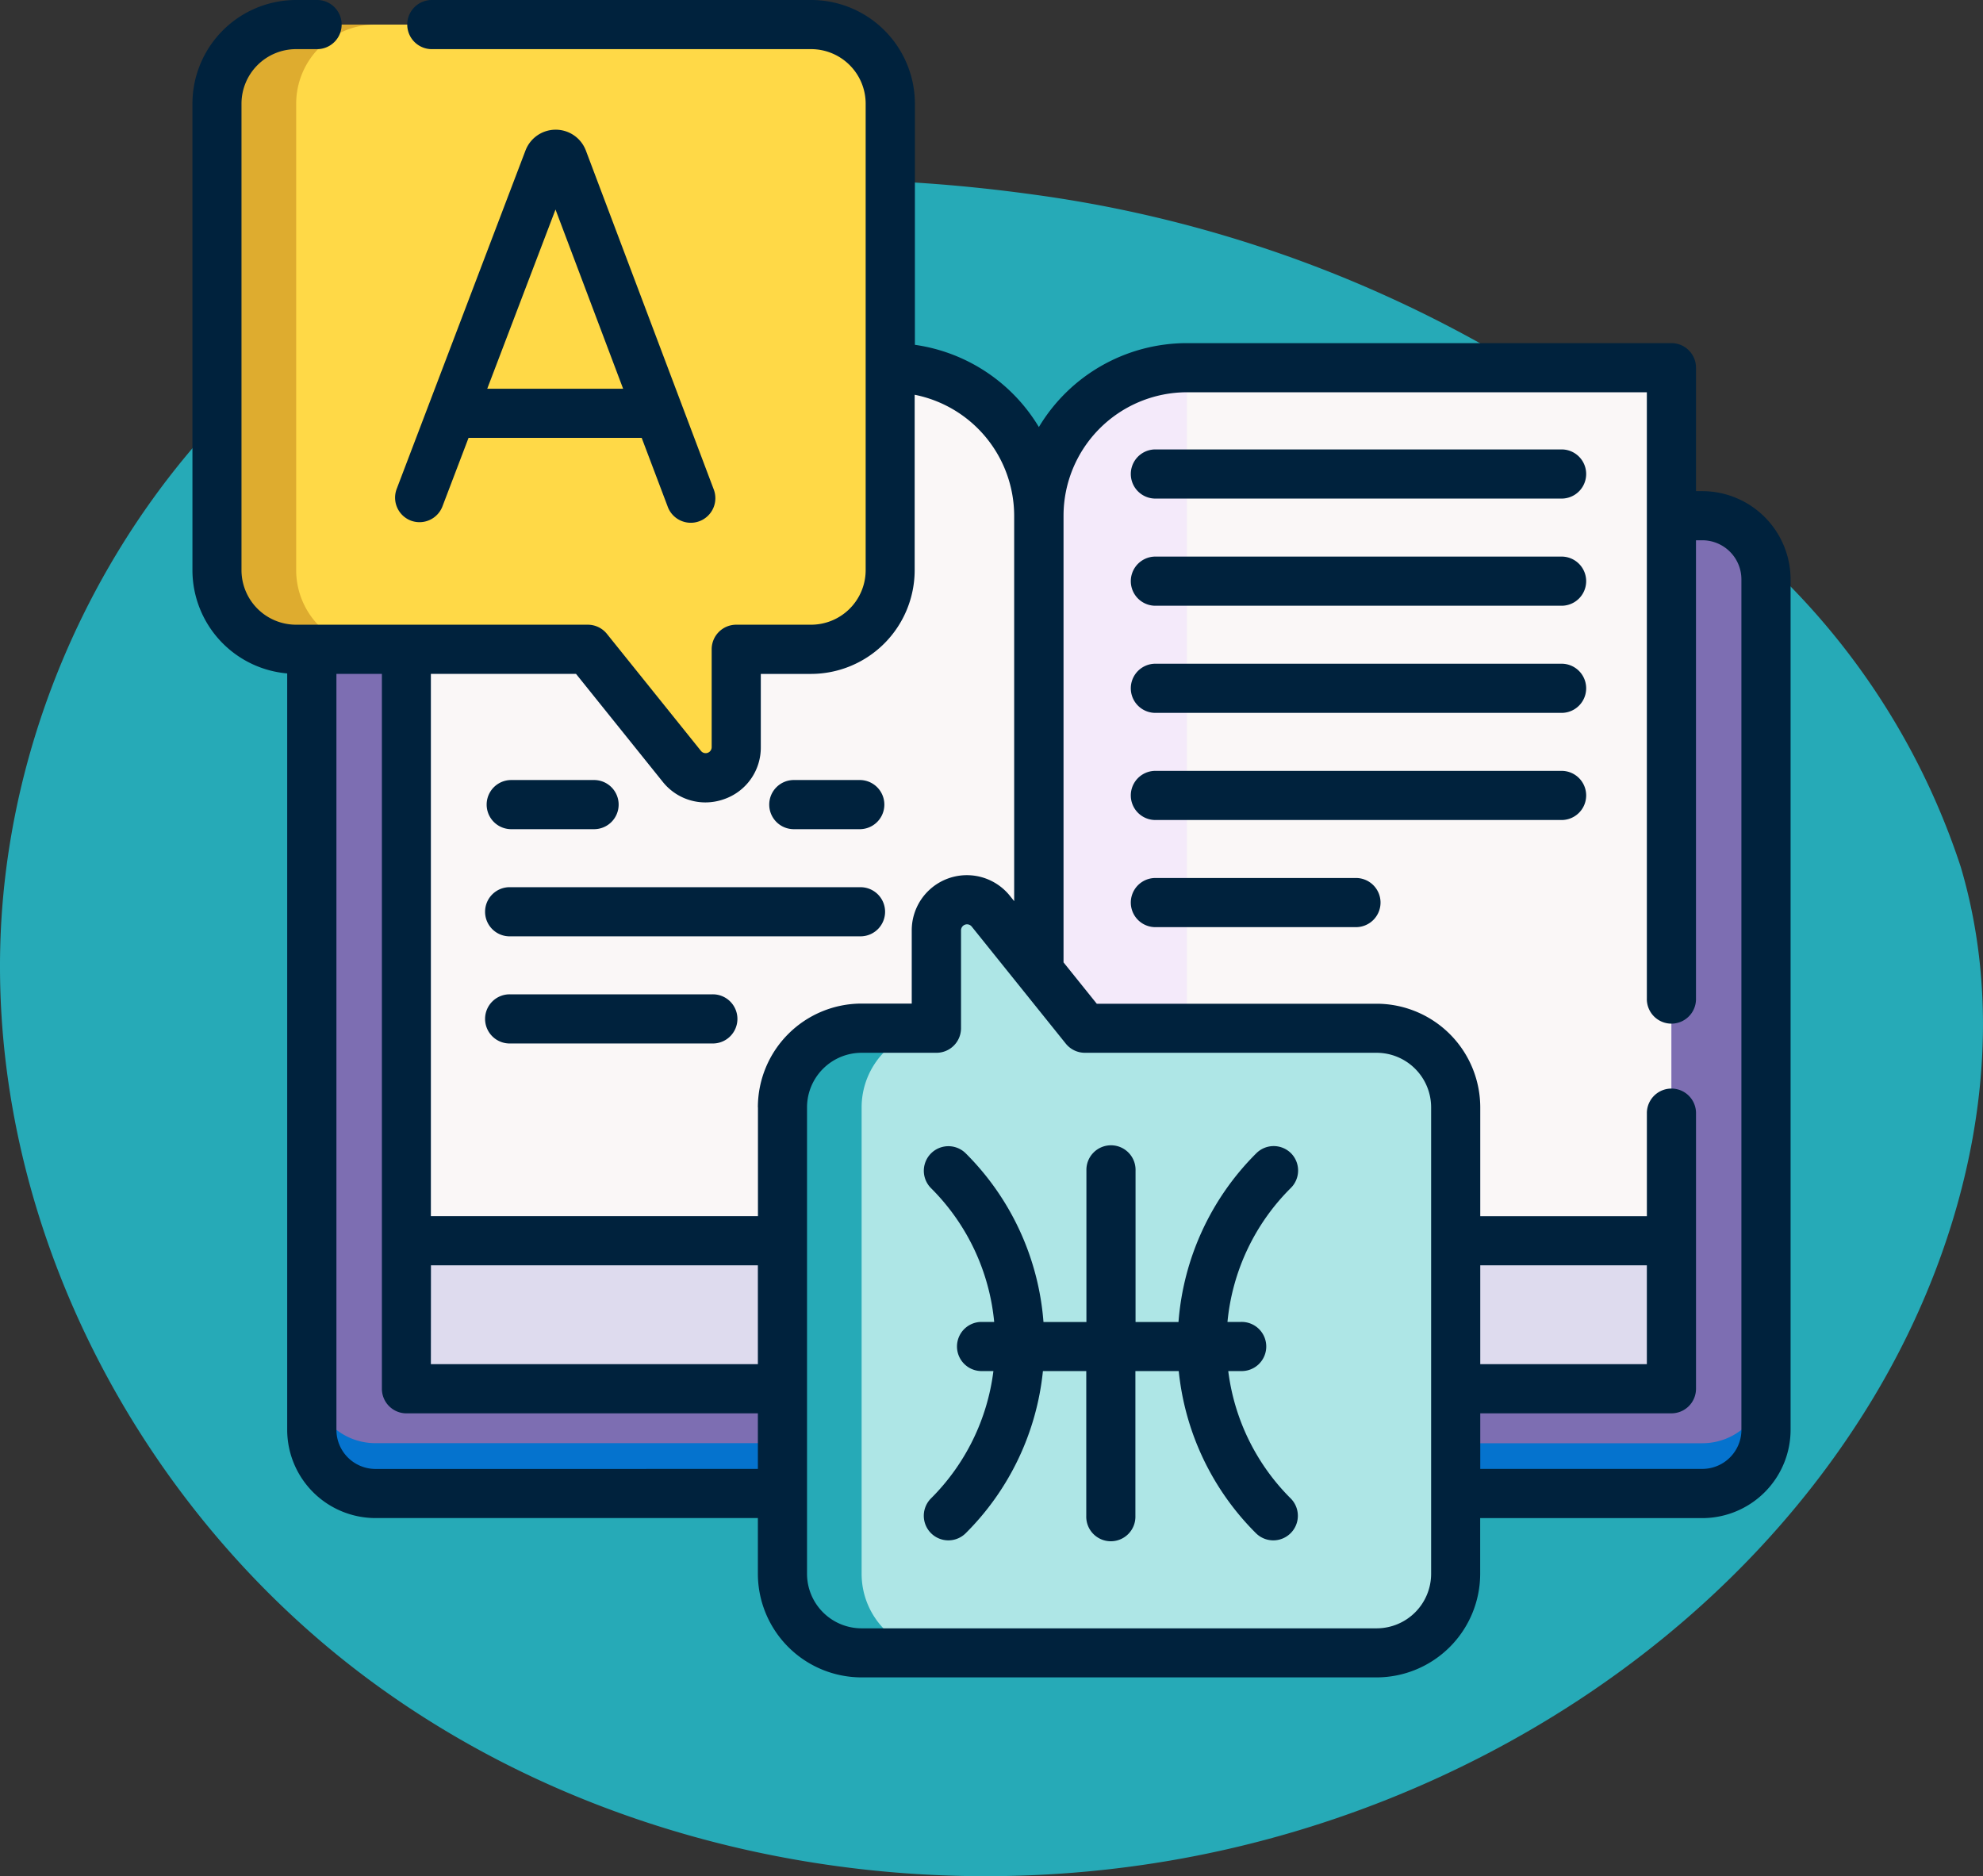 <svg xmlns="http://www.w3.org/2000/svg" width="78.501" height="74.27" viewBox="0 0 78.501 74.27">
  <rect x="0" y="0" width="78.501" height="74.27" fill="#333333" stroke="none"/>
  <g id="Grupo_1101741" data-name="Grupo 1101741" transform="translate(-253 -2854.886)">
    <path id="_12068" data-name="12068" d="M72.033,71.913c-8.038-1.11-16.53-.839-23.844,2.675C38.045,79.46,31.382,90.507,31.127,101.757s5.606,22.305,14.66,28.988,21,9.051,32.068,7.045c11.165-2.023,21.645-8.583,27.469-18.322,3.735-6.245,5.48-13.956,3.417-20.934a28.6,28.6,0,0,0-6.787-11.156A50.145,50.145,0,0,0,72.033,71.913Z" transform="translate(221.881 2790.675)" fill="#26aab7"/>
    <g id="idioma-extranjero" transform="translate(248.518 2854.886)">
      <g id="Grupo_1101739" data-name="Grupo 1101739" transform="translate(13.073 0.973)">
        <g id="Grupo_1101736" data-name="Grupo 1101736" transform="translate(3.75 13.583)">
          <path id="Trazado_880328" data-name="Trazado 880328" d="M103.569,157.4H51.037a2.519,2.519,0,0,0-2.519,2.519v33.67a2.519,2.519,0,0,0,2.519,2.519h20.79v.252a2.747,2.747,0,0,0,2.747,2.747h5.456a2.747,2.747,0,0,0,2.747-2.747V196.1h20.79a2.519,2.519,0,0,0,2.519-2.519v-33.67A2.519,2.519,0,0,0,103.569,157.4Z" transform="translate(-48.518 -151.538)" fill="#7d6eb2"/>
          <path id="Trazado_880329" data-name="Trazado 880329" d="M106.085,406.293v1.991a2.518,2.518,0,0,1-2.519,2.519H82.775v.252a2.747,2.747,0,0,1-2.747,2.747H74.572a2.747,2.747,0,0,1-2.747-2.747V410.8H51.034a2.519,2.519,0,0,1-2.519-2.519v-1.991a2.52,2.52,0,0,0,2.519,2.519H71.825v-2.157L77.3,404.09l5.475,2.565v2.157h20.79A2.519,2.519,0,0,0,106.085,406.293Z" transform="translate(-48.515 -366.237)" fill="#0573ce"/>
          <path id="Trazado_880330" data-name="Trazado 880330" d="M127.464,349.53v9.641H77.382V349.53" transform="translate(-73.638 -318.753)" fill="#dedbee"/>
          <path id="Trazado_880331" data-name="Trazado 880331" d="M96.566,146.792H77.382v-34.56H96.566a5.858,5.858,0,0,1,5.858,5.858v34.56a5.857,5.857,0,0,0-5.857-5.858Z" transform="translate(-73.638 -112.232)" fill="#faf7f7"/>
          <path id="Trazado_880332" data-name="Trazado 880332" d="M295.5,112.236V146.8H276.319a5.857,5.857,0,0,0-5.857,5.857v-34.56a5.856,5.856,0,0,1,5.857-5.857H295.5Z" transform="translate(-241.676 -112.235)" fill="#faf7f7"/>
          <path id="Trazado_880333" data-name="Trazado 880333" d="M276.319,112.236V146.8a5.857,5.857,0,0,0-5.857,5.857v-34.56A5.857,5.857,0,0,1,276.319,112.236Z" transform="translate(-241.676 -112.235)" fill="#f4eafa"/>
        </g>
        <g id="Grupo_1101737" data-name="Grupo 1101737" transform="translate(0)">
          <path id="Trazado_880334" data-name="Trazado 880334" d="M46.251,10.63V29.1a3.132,3.132,0,0,1-3.132,3.13H40.155V36.1A1.21,1.21,0,0,1,38,36.863l-3.724-4.634H22.73A3.131,3.131,0,0,1,19.6,29.1V10.63A3.131,3.131,0,0,1,22.73,7.5H43.12A3.131,3.131,0,0,1,46.251,10.63Z" transform="translate(-19.6 -7.5)" fill="#ffd947"/>
          <path id="Trazado_880335" data-name="Trazado 880335" d="M25.867,32.229H22.733A3.131,3.131,0,0,1,19.6,29.1V10.63A3.132,3.132,0,0,1,22.733,7.5h3.134a3.132,3.132,0,0,0-3.132,3.13V29.1A3.131,3.131,0,0,0,25.867,32.229Z" transform="translate(-19.601 -7.5)" fill="#deac2f"/>
        </g>
        <g id="Grupo_1101738" data-name="Grupo 1101738" transform="translate(22.384 34.642)">
          <path id="Trazado_880336" data-name="Trazado 880336" d="M192.191,301.286V282.818a3.132,3.132,0,0,1,3.132-3.13h2.964v-3.875a1.21,1.21,0,0,1,2.154-.758l3.724,4.634h11.548a3.131,3.131,0,0,1,3.13,3.13v18.468a3.131,3.131,0,0,1-3.13,3.13H195.323A3.131,3.131,0,0,1,192.191,301.286Z" transform="translate(-192.191 -274.599)" fill="#aee6e6"/>
          <path id="Trazado_880337" data-name="Trazado 880337" d="M198.457,338.558h-3.134a3.131,3.131,0,0,1-3.132-3.13V316.959a3.132,3.132,0,0,1,3.132-3.13h3.134a3.132,3.132,0,0,0-3.132,3.13v18.468A3.131,3.131,0,0,0,198.457,338.558Z" transform="translate(-192.191 -308.741)" fill="#26aab7"/>
        </g>
      </g>
      <g id="Grupo_1101740" data-name="Grupo 1101740" transform="translate(12.1 0)">
        <path id="Trazado_880338" data-name="Trazado 880338" d="M71.873,19.441h-.251V14.556a.973.973,0,0,0-.973-.973H51.465a6.832,6.832,0,0,0-5.857,3.322A6.843,6.843,0,0,0,40.7,13.65V4.1a4.109,4.109,0,0,0-4.1-4.1H21.608a.973.973,0,1,0,0,1.945H36.592A2.161,2.161,0,0,1,38.751,4.1V22.571a2.161,2.161,0,0,1-2.159,2.158H33.628a.973.973,0,0,0-.973.973v3.875a.238.238,0,0,1-.423.149l-3.724-4.634a.973.973,0,0,0-.758-.363H16.2a2.161,2.161,0,0,1-2.158-2.158V4.1A2.161,2.161,0,0,1,16.2,1.945h.865a.973.973,0,0,0,0-1.945H16.2a4.108,4.108,0,0,0-4.1,4.1V22.571a4.108,4.108,0,0,0,3.751,4.087V56.6a3.5,3.5,0,0,0,3.492,3.493H34.484V62.3a4.108,4.108,0,0,0,4.1,4.1H58.978a4.108,4.108,0,0,0,4.1-4.1V60.095h8.792A3.5,3.5,0,0,0,75.366,56.6V22.933a3.5,3.5,0,0,0-3.493-3.491ZM19.342,58.149A1.548,1.548,0,0,1,17.8,56.6V26.675h1.8v28.3a.973.973,0,0,0,.973.973H34.484v2.2Zm2.2-8.061H34.484V54H21.539Zm12.945-6.256v4.31H21.539V26.675h5.745l3.432,4.271a2.158,2.158,0,0,0,1.688.818,2.221,2.221,0,0,0,.739-.128A2.159,2.159,0,0,0,34.6,29.577v-2.9h1.991a4.109,4.109,0,0,0,4.1-4.1v-6.95a4.893,4.893,0,0,1,3.939,4.793V35.672l-.17-.212a2.183,2.183,0,0,0-3.885,1.367v2.9H38.589A4.108,4.108,0,0,0,34.484,43.833ZM61.136,62.3a2.16,2.16,0,0,1-2.158,2.158H38.589A2.161,2.161,0,0,1,36.43,62.3V43.833a2.161,2.161,0,0,1,2.159-2.158h2.964a.973.973,0,0,0,.973-.973V36.827a.238.238,0,0,1,.423-.149l3.724,4.634a.973.973,0,0,0,.758.363H58.978a2.16,2.16,0,0,1,2.158,2.158Zm1.945-12.213h6.595V54H63.081ZM73.42,56.6a1.549,1.549,0,0,1-1.547,1.547H63.081v-2.2h7.568a.973.973,0,0,0,.973-.973V44.033a.973.973,0,0,0-1.945,0v4.11H63.081v-4.31a4.108,4.108,0,0,0-4.1-4.1H47.9l-1.316-1.637V20.414a4.891,4.891,0,0,1,4.884-4.886H69.676V39.517a.973.973,0,1,0,1.945,0V21.387h.251a1.548,1.548,0,0,1,1.547,1.546V56.6Z" transform="translate(-12.1 0)" fill="#00223d"/>
        <path id="Trazado_880339" data-name="Trazado 880339" d="M315.393,137.177H299.25a.973.973,0,0,0,0,1.945h16.143a.973.973,0,0,0,0-1.945Z" transform="translate(-261.161 -119.386)" fill="#00223d"/>
        <path id="Trazado_880340" data-name="Trazado 880340" d="M315.393,169.879H299.25a.973.973,0,0,0,0,1.945h16.143a.973.973,0,0,0,0-1.945Z" transform="translate(-261.161 -147.846)" fill="#00223d"/>
        <path id="Trazado_880341" data-name="Trazado 880341" d="M315.393,202.58H299.25a.973.973,0,0,0,0,1.945h16.143a.973.973,0,0,0,0-1.945Z" transform="translate(-261.161 -176.306)" fill="#00223d"/>
        <path id="Trazado_880342" data-name="Trazado 880342" d="M315.393,235.281H299.25a.973.973,0,0,0,0,1.945h16.143a.973.973,0,0,0,0-1.945Z" transform="translate(-261.161 -204.766)" fill="#00223d"/>
        <path id="Trazado_880343" data-name="Trazado 880343" d="M307.19,267.982h-7.94a.973.973,0,0,0,0,1.945h7.94a.973.973,0,1,0,0-1.945Z" transform="translate(-261.161 -233.226)" fill="#00223d"/>
        <path id="Trazado_880344" data-name="Trazado 880344" d="M102.638,240.028h3.279a.973.973,0,1,0,0-1.945h-3.279a.973.973,0,0,0,0,1.945Z" transform="translate(-90.049 -207.205)" fill="#00223d"/>
        <path id="Trazado_880345" data-name="Trazado 880345" d="M189.368,240.028h2.611a.973.973,0,0,0,0-1.945h-2.611a.973.973,0,1,0,0,1.945Z" transform="translate(-165.53 -207.205)" fill="#00223d"/>
        <path id="Trazado_880346" data-name="Trazado 880346" d="M117.469,271.757a.973.973,0,0,0-.973-.973H102.638a.973.973,0,1,0,0,1.945H116.5A.973.973,0,0,0,117.469,271.757Z" transform="translate(-90.049 -235.664)" fill="#00223d"/>
        <path id="Trazado_880347" data-name="Trazado 880347" d="M110.619,303.485h-7.981a.973.973,0,1,0,0,1.945h7.981a.973.973,0,1,0,0-1.945Z" transform="translate(-90.049 -264.124)" fill="#00223d"/>
        <path id="Trazado_880348" data-name="Trazado 880348" d="M74.534,55.085a.973.973,0,0,0,1.255-.563l1.032-2.71h6.855L84.7,54.519a.973.973,0,1,0,1.82-.687l-5.056-13.4-.011-.027a1.276,1.276,0,0,0-1.184-.793h0a1.277,1.277,0,0,0-1.184.8l-.009.022-5.1,13.4A.973.973,0,0,0,74.534,55.085Zm5.73-12.313,2.677,7.095h-5.38Z" transform="translate(-65.891 -34.478)" fill="#00223d"/>
        <path id="Trazado_880349" data-name="Trazado 880349" d="M249.918,350.1a.973.973,0,0,0-1.376,0,10.556,10.556,0,0,0-3.08,6.678h-1.7v-5.99a.973.973,0,1,0-1.945,0v5.99h-1.7a10.557,10.557,0,0,0-3.08-6.678.973.973,0,0,0-1.376,1.376,8.626,8.626,0,0,1,2.505,5.3h-.531a.973.973,0,0,0,0,1.945h.5a8.625,8.625,0,0,1-2.475,5.045.973.973,0,0,0,1.376,1.376,10.557,10.557,0,0,0,3.059-6.421h1.716v5.733a.973.973,0,1,0,1.945,0v-5.733h1.716a10.558,10.558,0,0,0,3.059,6.421.973.973,0,0,0,1.376-1.376,8.626,8.626,0,0,1-2.475-5.045h.5a.973.973,0,1,0,0-1.945h-.531a8.627,8.627,0,0,1,2.505-5.3A.973.973,0,0,0,249.918,350.1Z" transform="translate(-206.427 -304.447)" fill="#00223d"/>
      </g>
    </g>
  </g>
</svg>
